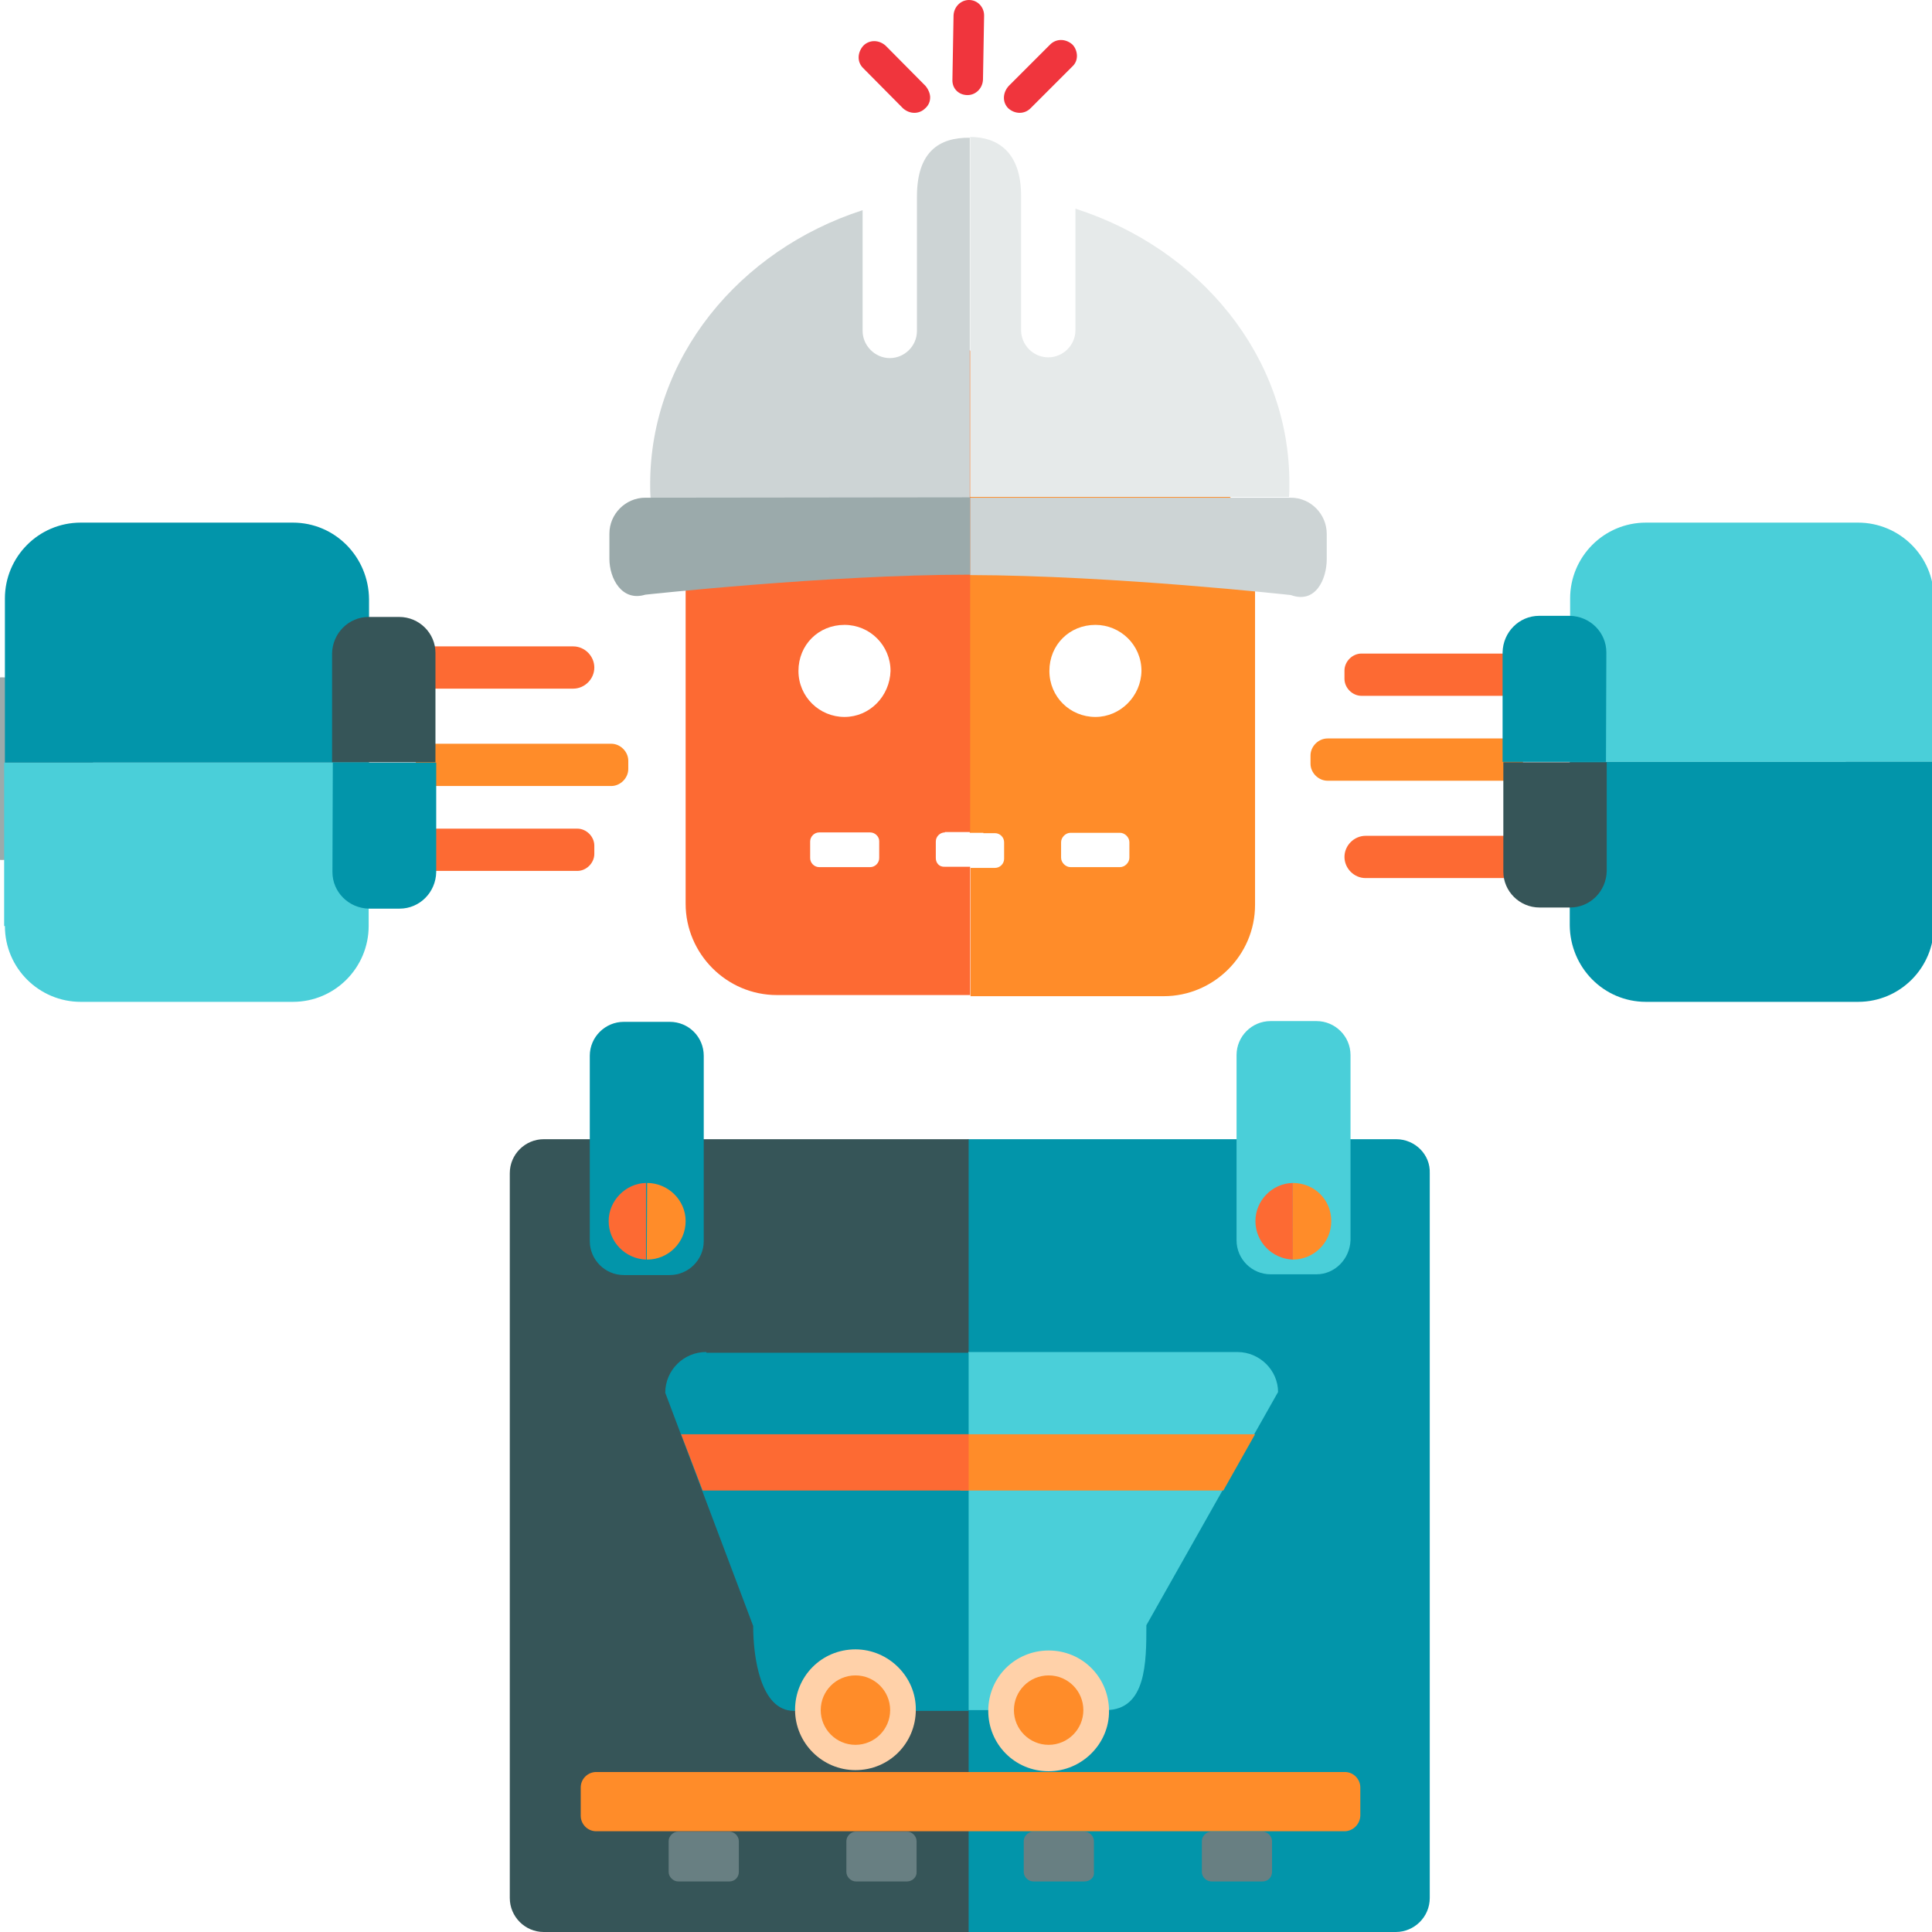 <?xml version="1.0" encoding="utf-8"?>
<!-- Generator: Adobe Illustrator 19.0.0, SVG Export Plug-In . SVG Version: 6.00 Build 0)  -->
<svg version="1.1" id="Layer_1" xmlns="http://www.w3.org/2000/svg" xmlns:xlink="http://www.w3.org/1999/xlink" x="0px" y="0px"
	 viewBox="96 11 512 512" style="enable-background:new 96 11 512 512;" xml:space="preserve">
<style type="text/css">
	.st0{display:none;fill:#FFD1A9;}
	.st1{display:none;fill:#FF8C29;}
	.st2{display:none;fill:#FFFFFF;}
	.st3{display:none;fill:#F0353D;}
	.st4{fill:#0295AA;}
	.st5{fill:#365558;}
	.st6{fill:#9BAAAB;}
	.st7{fill:#4ACFD9;}
	.st8{fill:#FFD1A9;}
	.st9{fill:#FF8C29;}
	.st10{fill:#FD6A33;}
	.st11{fill:#687F82;}
	.st12{fill:#F0353D;}
	.st13{fill:#E6EAEA;}
	.st14{fill:#CDD4D5;}
</style>
<path class="st0" d="M543,174.1c-63.4,0-114.9,51.5-114.9,114.9S479.6,403.9,543,403.9S657.9,352.4,657.9,289S606.4,174.1,543,174.1
	z"/>
<path class="st1" d="M428.1,289c0,63.4,51.5,114.9,114.9,114.9V174.1C479.6,174.1,428.1,225.6,428.1,289z"/>
<path class="st2" d="M615.6,271.4c-3.3,0-6.4-2.1-7.6-5.3c-5.9-16.7-18.4-30.9-34.4-38.8c-4-2-5.6-6.8-3.6-10.7
	c2-4,6.8-5.6,10.7-3.6c19.6,9.8,35.1,27.2,42.4,47.8c1.5,4.2-0.7,8.8-4.9,10.2C617.4,271.2,616.5,271.4,615.6,271.4z"/>
<path class="st3" d="M586.4,281.8l-65-50.4c-2.4-1.9-5.7-2.2-8.4-0.9c-2.7,1.3-4.5,4.1-4.5,7.2v102.6c0,3.1,1.8,5.9,4.6,7.2
	c1.1,0.5,2.3,0.8,3.5,0.8c1.8,0,3.6-0.6,5-1.8l65-52.2c1.9-1.5,3-3.9,3-6.3C589.5,285.6,588.3,283.3,586.4,281.8z"/>
<path class="st4" d="M466,312.9H352.5V523h113.4c4.9,0,9-4,9-9V321.9C475.1,317,471,312.9,466,312.9z"/>
<path class="st5" d="M240.1,312.9c-4.9,0-9,4-9,9V514c0,4.9,4,9,9,9h112.6V312.9H240.1L240.1,312.9z"/>
<g>
	<g>
		<path id="SVGCleanerId_0_7_" class="st6" d="M311.8,403.5h-20.5l22.3,24.5v-22.5C313.6,404.6,312.8,403.5,311.8,403.5z"/>
	</g>
	<path class="st7" d="M423.9,369.3h-71.3v94.9H389c10.8,0,10.8-12.7,10.8-22.5l34.9-61.8C434.7,374.2,429.9,369.3,423.9,369.3z"/>
	<path class="st4" d="M283.1,369.3c-5.9,0-10.8,4.8-10.8,10.8l23.3,61.8c0,8.2,1.9,22.5,10.8,22.5h46.3v-94.9h-69.5V369.3z"/>
	<path class="st8" d="M322.7,448.1c-9,0-16,7.2-16,16c0,8.8,7.2,16,16,16c9,0,16-7.2,16-16C338.8,455.4,331.5,448.1,322.7,448.1z"/>
	<circle class="st9" cx="322.7" cy="464.2" r="9.2"/>
	<path class="st8" d="M373.9,480.4c-9,0-16-7.2-16-16c0-9,7.2-16,16-16c9,0,16,7.2,16,16C390,473.1,382.7,480.4,373.9,480.4z"/>
	<circle class="st9" cx="373.9" cy="464.2" r="9.2"/>
	<polygon class="st9" points="428.6,391.1 350.5,391.1 350.5,406 420.2,406 	"/>
	<polygon class="st10" points="276.5,391.1 282.2,406 352.7,406 352.7,391.1 	"/>
	<path class="st9" d="M452.3,496.3H254c-2.3,0-4.1-1.9-4.1-4.1v-7.5c0-2.3,1.9-4.1,4.1-4.1h198.4c2.3,0,4.1,1.9,4.1,4.1v7.5
		C456.4,494.5,454.5,496.3,452.3,496.3z"/>
	<g>
		<path class="st11" d="M289.3,509.6h-13.6c-1.3,0-2.5-1.2-2.5-2.5v-8.2c0-1.3,1.2-2.5,2.5-2.5h13.6c1.3,0,2.5,1.2,2.5,2.5v8.2
			C291.8,508.4,290.8,509.6,289.3,509.6z"/>
		<path class="st11" d="M336.4,509.6h-13.6c-1.3,0-2.5-1.2-2.5-2.5v-8.2c0-1.3,1.2-2.5,2.5-2.5h13.6c1.3,0,2.5,1.2,2.5,2.5v8.2
			C339,508.4,337.8,509.6,336.4,509.6z"/>
		<path class="st11" d="M383.4,509.6h-13.6c-1.3,0-2.5-1.2-2.5-2.5v-8.2c0-1.3,1.2-2.5,2.5-2.5h13.6c1.3,0,2.5,1.2,2.5,2.5v8.2
			C386.1,508.4,385,509.6,383.4,509.6z"/>
		<path class="st11" d="M430.6,509.6H417c-1.3,0-2.5-1.2-2.5-2.5v-8.2c0-1.3,1.2-2.5,2.5-2.5h13.6c1.3,0,2.5,1.2,2.5,2.5v8.2
			C433.1,508.4,432.1,509.6,430.6,509.6z"/>
	</g>
</g>
<path class="st4" d="M273.5,281.8h-12.2c-4.9,0-9,4-9,9v49.1c0,4.9,4,9,9,9h12.2c4.9,0,9-4,9-9v-49.1
	C282.5,285.8,278.5,281.8,273.5,281.8z"/>
<path class="st9" d="M267.5,324.5C267.4,324.5,267.4,324.5,267.5,324.5l-0.1,20.3c0.1,0,0.1,0,0.1,0c5.6,0,10.2-4.5,10.2-10.2
	C277.7,329,273,324.5,267.5,324.5z"/>
<path class="st10" d="M257.3,334.6c0,5.5,4.4,10,9.9,10.2v-20.3C261.8,324.6,257.3,329.2,257.3,334.6z"/>
<path class="st7" d="M444.9,348.7h-12.2c-4.9,0-9-4-9-9v-49.1c0-4.9,4-9,9-9h12.2c4.9,0,9,4,9,9v49.1
	C453.7,344.7,449.7,348.7,444.9,348.7z"/>
<path class="st9" d="M438.6,324.5L438.6,324.5l-0.1,20.3c0.1,0,0.1,0,0.1,0c5.6,0,10.2-4.5,10.2-10.2
	C448.8,329,444.4,324.5,438.6,324.5z"/>
<path class="st10" d="M428.7,334.6c0,5.5,4.4,10,9.9,10.2v-20.3C433.1,324.6,428.7,329.2,428.7,334.6z"/>
<path class="st9" d="M404.3,135.1H371c-3.3,0-6.4-2.9-6.4-6.4v-13.1c0-6.4-5.2-11.6-11.6-11.6v127.7h3.6v0.1h3.1
	c1.3,0,2.4,1.1,2.4,2.4v4.4c0,1.3-1.1,2.4-2.4,2.4h-3.1h-2.1h-1.3v34h51.2c13.2,0,24.2-10.8,24.2-24.2v-91.4
	C428.5,145.8,417.5,134.9,404.3,135.1z M395.3,238.3c0,1.3-1.2,2.5-2.5,2.5h-13.1c-1.3,0-2.5-1.2-2.5-2.5v-4.1
	c0-1.3,1.2-2.5,2.5-2.5h13.1c1.3,0,2.5,1.2,2.5,2.5V238.3z M386.3,201c-6.7,0-12.2-5.3-12.2-12.2s5.3-12.2,12.2-12.2
	c6.6,0,12.2,5.3,12.2,12.2C398.4,195.5,392.9,201,386.3,201z"/>
<path class="st10" d="M344,238.4V234c0-1.3,1.1-2.4,2.4-2.4v-0.1h6.7V103.8c-6.4,0-11.5,5.2-11.6,11.6v13.1c0,3.6-3.7,6.4-7.4,6.4
	h-32.2c-13.2,0-24.2,10.8-24.2,24.2v91.4c0,13.2,10.8,24.2,24.2,24.2h51.2v-34h-6.7C344.9,240.8,344,239.7,344,238.4z M329,238.4
	c0,1.3-1.1,2.4-2.4,2.4h-13.5c-1.3,0-2.4-1.1-2.4-2.4V234c0-1.3,1.1-2.4,2.4-2.4h13.5c1.3,0,2.4,1.1,2.4,2.3V238.4z M319.8,201
	c-6.6,0-12.2-5.3-12.2-12.2s5.3-12.2,12.2-12.2c6.8,0,12.2,5.5,12.2,12.2C331.8,195.5,326.5,201,319.8,201z"/>
<path class="st12" d="M356.8,15.1l-0.3,17c-0.1,2.3-1.9,4.1-4.1,4.1c-2.3,0-4.1-1.7-4-4.1l0.3-17c0.1-2.3,1.9-4.1,4.1-4.1
	C355.1,11,356.8,12.9,356.8,15.1z"/>
<path class="st12" d="M381.4,25.8c0,1.1-0.4,2.1-1.3,2.9l-11,11c-1.6,1.6-4.1,1.6-5.9,0c-1.6-1.6-1.5-4.1,0.1-5.9l11-11
	c1.6-1.6,4.1-1.6,5.9,0C381,23.6,381.4,24.8,381.4,25.8z"/>
<path class="st12" d="M342.5,36.8c0,1.1-0.4,2.1-1.3,2.9c-1.6,1.6-4.1,1.6-5.9,0L324.7,29c-1.6-1.6-1.5-4.1,0.1-5.9
	c1.6-1.6,4.1-1.6,5.9,0l10.6,10.7C342.1,34.8,342.5,35.9,342.5,36.8z"/>
<path class="st13" d="M437.7,139.2c0.1-33.7-23.7-62.3-56.7-72.9v32.2c0,4-3.3,7.2-7.2,7.2c-4,0-7.2-3.3-7.2-7.2c0,0,0-26.9,0-35.6
	c0-11.5-6.1-15.6-13.5-15.6v95.4h84.5C437.7,141.6,437.7,140.3,437.7,139.2z"/>
<path class="st14" d="M339,63.1c0,11.9,0,35.6,0,35.6c0,4-3.3,7.2-7.2,7.2c-3.9,0-7.2-3.3-7.2-7.2V66.7
	c-32.8,10.6-56.3,39.2-56.3,72.6c0,1.3,0,2.4,0.1,3.6h84.6V47.5C344.9,47.4,339,51.2,339,63.1z"/>
<path class="st14" d="M438.1,142.9h-85v20.5c38.1,0.1,85,5.3,85,5.3c6.6,2.4,9.5-4.3,9.5-9.5v-6.7
	C447.6,147.2,443.3,142.9,438.1,142.9z"/>
<path class="st6" d="M267,142.9c-5.2,0-9.5,4.3-9.5,9.5v6.7c0,5.2,3.3,11.4,9.5,9.5c0,0,48.5-5.3,85.6-5.3c0.1,0,0.4,0,0.5,0v-20.5
	L267,142.9L267,142.9L267,142.9z"/>
<g>
	<circle class="st6" cx="96.5" cy="214.7" r="24.2"/>
	<path class="st10" d="M201.6,230.6H249c2.4,0,4.5,2.1,4.5,4.5v2.2c0,2.4-2.1,4.5-4.5,4.5h-47.3c-2.4,0-4.5-2.1-4.5-4.5v-2.2
		C197.2,232.5,199.1,230.6,201.6,230.6z"/>
	<path class="st9" d="M210.7,208.1H258c2.4,0,4.5,2.1,4.5,4.5v2.2c0,2.4-2.1,4.5-4.5,4.5h-47.3c-2.4,0-4.5-2.1-4.5-4.5v-2.2
		C206.3,210.1,208.2,208.1,210.7,208.1z"/>
	<path class="st10" d="M202.8,193.5h45.1c3,0,5.6-2.5,5.6-5.6l0,0c0-3-2.5-5.6-5.6-5.6h-45.1c-3,0-5.6,2.5-5.6,5.6l0,0
		C197.2,191.1,199.6,193.5,202.8,193.5z"/>
	<path class="st7" d="M97.3,256.4c0,11.2,9.1,20.1,20.1,20.1h56.2c11.2,0,20.1-9.1,20.1-20.1v-43.3H97.1v43.3H97.3z"/>
	<path class="st4" d="M173.6,149.5h-56.2c-11.2,0-20.1,9.1-20.1,20.1v43.5h96.5v-43.3C193.7,158.6,184.8,149.5,173.6,149.5z"/>
	<path class="st4" d="M184.1,242.1c0,5.3,4.3,9.6,9.7,9.7h8.1c5.3,0,9.6-4.3,9.7-9.7v-29h-27.4L184.1,242.1z"/>
	<path class="st5" d="M201.8,174.5h-8.1c-5.3,0-9.6,4.3-9.7,9.7v28.8h27.4v-29C211.4,178.8,207.1,174.5,201.8,174.5z"/>
</g>
<g>
	<circle class="st6" cx="609.3" cy="211.3" r="24.2"/>
	<path class="st10" d="M504.1,195.4h-47.3c-2.4,0-4.5-2.1-4.5-4.5v-2.2c0-2.4,2.1-4.5,4.5-4.5h47.3c2.4,0,4.5,2.1,4.5,4.5v2.2
		C508.6,193.5,506.7,195.4,504.1,195.4z"/>
	<path class="st9" d="M495.1,217.9h-47.3c-2.4,0-4.5-2.1-4.5-4.5v-2.2c0-2.4,2.1-4.5,4.5-4.5h47.3c2.4,0,4.5,2.1,4.5,4.5v2.2
		C499.5,215.9,497.6,217.9,495.1,217.9z"/>
	<path class="st10" d="M503,232.5h-45.1c-3,0-5.6,2.5-5.6,5.6l0,0c0,3,2.5,5.6,5.6,5.6H503c3,0,5.6-2.5,5.6-5.6l0,0
		C508.6,234.9,506.2,232.5,503,232.5z"/>
	<path class="st7" d="M608.5,169.6c0-11.2-9.1-20.1-20.1-20.1h-56.2c-11.2,0-20.1,9.1-20.1,20.1v43.3h96.5v-43.3H608.5z"/>
	<path class="st4" d="M532.2,276.5h56.2c11.2,0,20.1-9.1,20.1-20.1v-43.5h-96.5v43.3C512.1,267.4,521,276.5,532.2,276.5z"/>
	<path class="st4" d="M521.7,183.9c0-5.3-4.3-9.6-9.7-9.7h-8.1c-5.3,0-9.6,4.3-9.7,9.7v29h27.4L521.7,183.9z"/>
	<path class="st5" d="M504,251.5h8.1c5.3,0,9.6-4.3,9.7-9.7v-28.8h-27.4v29C494.4,247.2,498.7,251.5,504,251.5z"/>
</g>
<g>
	<circle class="st6" cx="-114" cy="-83" r="24.2"/>
	<path class="st10" d="M-219.2-98.9h-47.3c-2.4,0-4.5-2.1-4.5-4.5v-2.2c0-2.4,2.1-4.5,4.5-4.5h47.3c2.4,0,4.5,2.1,4.5,4.5v2.2
		C-214.7-100.8-216.6-98.9-219.2-98.9z"/>
	<path class="st9" d="M-228.3-76.4h-47.3c-2.4,0-4.5-2.1-4.5-4.5v-2.2c0-2.4,2.1-4.5,4.5-4.5h47.3c2.4,0,4.5,2.1,4.5,4.5v2.2
		C-223.8-78.3-225.7-76.4-228.3-76.4z"/>
	<path class="st10" d="M-220.3-61.8h-45.1c-3,0-5.6,2.5-5.6,5.6l0,0c0,3,2.5,5.6,5.6,5.6h45.1c3,0,5.6-2.5,5.6-5.6l0,0
		C-214.7-59.4-217.1-61.8-220.3-61.8z"/>
	<path class="st7" d="M-114.8-124.7c0-11.2-9.1-20.1-20.1-20.1h-56.2c-11.2,0-20.1,9.1-20.1,20.1v43.3h96.5v-43.3H-114.8z"/>
	<path class="st4" d="M-191.1-17.8h56.2c11.2,0,20.1-9.1,20.1-20.1v-43.5h-96.5V-38C-211.2-26.9-202.3-17.8-191.1-17.8z"/>
	<path class="st4" d="M-201.7-110.4c0-5.3-4.3-9.6-9.7-9.7h-8.1c-5.3,0-9.6,4.3-9.7,9.7v29h27.4L-201.7-110.4z"/>
	<path class="st5" d="M-219.3-42.8h8.1c5.3,0,9.6-4.3,9.7-9.7v-28.8h-27.4v29C-228.9-47.1-224.6-42.8-219.3-42.8z"/>
</g>
<path class="st10" d="M-191.1-2.8c-15.9,0-29.6-10.9-33.8-25.7c-4.8-1.1-9-3.6-12.3-7.2h-28.1c-5.4,0-10.6-2.1-14.5-6l-0.1-0.1
	c-3.9-3.9-6-9-6-14.5c0-2.6,0.5-5.1,1.4-7.4c-6.2-3.3-10.5-9.8-10.5-17.3v-2.2c0-7.1,3.8-13.2,9.4-16.7c-0.2-1.2-0.3-2.4-0.3-3.6
	v-2.2c0-10.7,8.7-19.5,19.5-19.5h27.1c3.5-4.7,8.6-8.2,14.5-9.5c4.3-14.6,17.7-25.3,33.7-25.3h56.2c14,0,35.1,13.4,35.1,30.5
	l0.1,9.8c14.5,5.7,24.9,19.9,24.9,36.5c0,16.6-10.4,30.9-25,36.6v8.5c0,19.3-15.7,35.1-35.1,35.1H-191.1z"/>
</svg>
